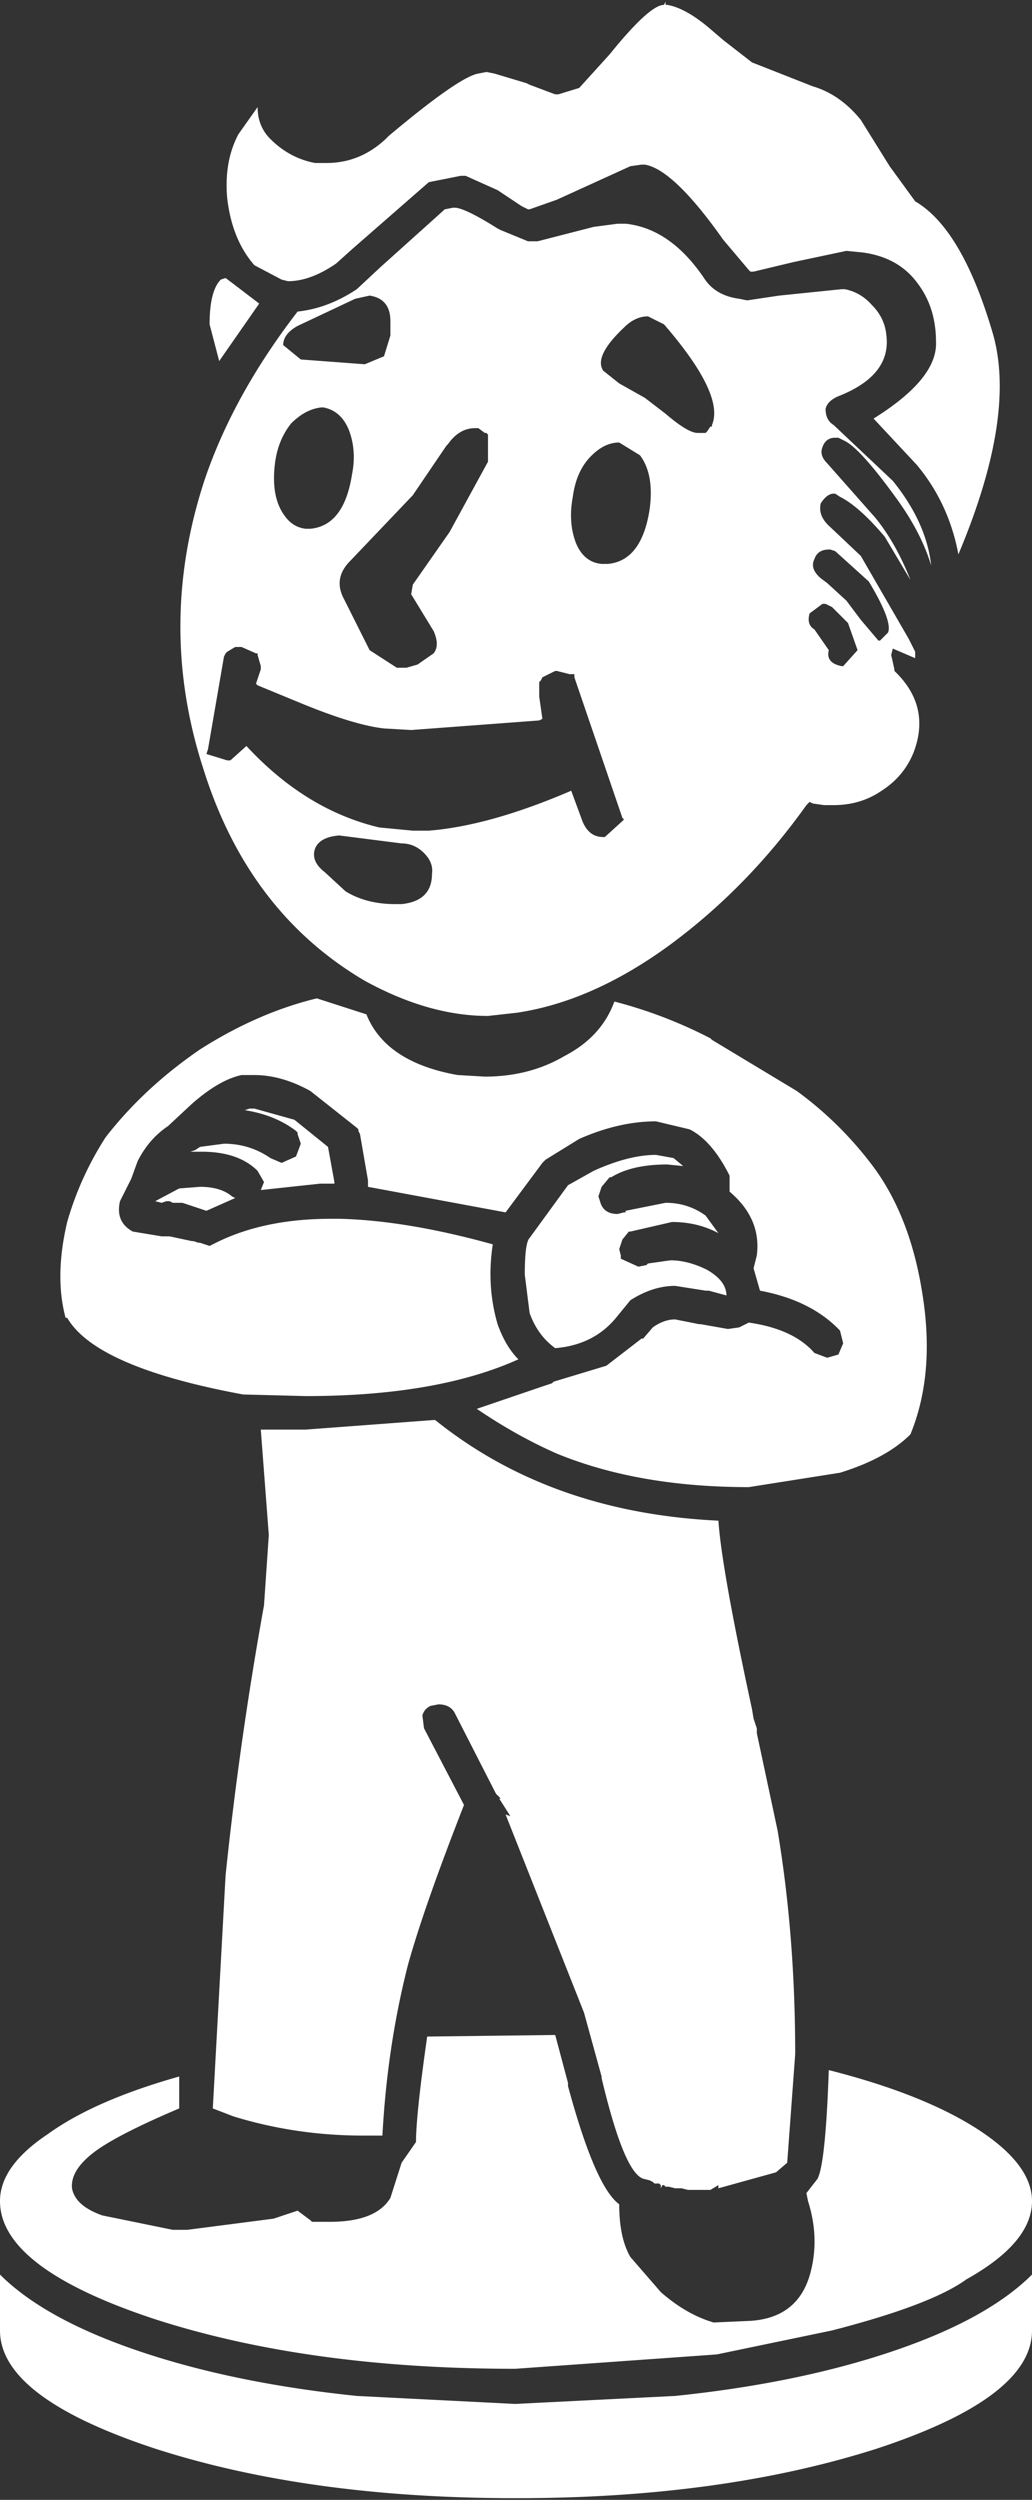 <svg xmlns="http://www.w3.org/2000/svg" width="128pt" height="310pt" viewBox="0 0 128 310"><rect x="0" y="0" width="128" height="310" fill="#333333" stroke="none"/><path d="M128 282.063v6.93c0 5.546-6.418 10.433-19.25 14.655-12.832 4.094-27.715 6.141-44.652 6.141h-.196c-17.066 0-31.953-2.047-44.652-6.14C6.418 299.425 0 294.538 0 288.991v-6.93c3.703 3.696 9.46 6.864 17.266 9.504 7.804 2.641 16.8 4.493 26.988 5.547l19.648.992 19.844-.992c10.188-1.054 19.184-2.906 26.988-5.547 7.805-2.64 13.563-5.808 17.266-9.503m-27.781-9.114l-.2-.988 1.387-1.785c.664-1.32 1.125-5.809 1.39-13.469 7.806 1.98 13.958 4.426 18.458 7.328 4.496 2.906 6.746 5.88 6.746 8.914 0 3.434-2.71 6.668-8.137 9.707-2.91 2.114-8.468 4.223-16.668 6.336l-14.289 2.973-25.004 1.781c-17.066 0-31.953-2.047-44.652-6.14C6.418 283.382 0 278.495 0 272.948c0-2.906 1.984-5.676 5.953-8.32 3.836-2.77 9.262-5.149 16.274-7.129v3.96c-5.293 2.247-8.864 4.095-10.715 5.548-1.856 1.453-2.715 2.906-2.582 4.355.265 1.453 1.523 2.578 3.77 3.367l8.734 1.786h1.785l10.715-1.387 2.976-.992 1.59 1.191.2.195h2.179c3.84 0 6.351-.988 7.543-2.968l1.39-4.36 1.786-2.574c0-2.246.46-6.601 1.386-13.074l15.88-.195 1.585 5.941v.394c2.25 8.32 4.367 13.208 6.352 14.657 0 2.773.46 4.953 1.386 6.539l3.774 4.355c2.117 1.852 4.297 3.106 6.547 3.766l4.566-.2c4.102-.265 6.614-2.374 7.54-6.34.663-2.769.53-5.609-.395-8.515m-67.871-95.668h5.554l15.88-1.187h.195c9.527 7.66 21.234 11.82 35.128 12.48.262 3.961 1.653 11.75 4.165 23.371l.199 1.188.398 1.187v.594l2.578 12.082c1.457 8.715 2.184 17.961 2.184 27.73l-.992 13.47-1.387 1.187-7.145 1.98v-.394l-.992.594h-2.781l-.793-.2h-.793l-.793-.195h-.398l-.2-.2h-.199l-.195.395v-.394l-.2-.2h-.597l-.195-.195-.399-.199-.793-.2c-1.59-.527-3.308-4.687-5.16-12.476v-.199l-2.183-7.922-9.723-24.562.594.199-1.387-2.18h.195l-.593-.594-5.16-10.101c-.4-.66-1.06-.988-1.985-.988l-.992.195c-.528.266-.86.66-.992 1.191l.199 1.582 4.96 9.508c-3.308 8.453-5.624 15.055-6.945 19.809-1.722 6.734-2.777 13.797-3.175 21.191h-2.383c-5.555 0-10.914-.793-16.074-2.375l-2.578-.992 1.585-28.918a451.33 451.33 0 0 1 4.766-33.473l.594-8.715-.992-13.074m-3.575-28.918l.399.2-3.57 1.585-2.977-.992h-1.191l-.399-.199h-.394l-.598.2-.793-.2 2.977-1.582 2.578-.2c1.722 0 3.043.4 3.968 1.188m47.036-2.375h-.2l-.992 1.188-.398 1.187.199.594c.266 1.059.992 1.586 2.184 1.586l.793-.2h.199v-.195l4.96-.992c1.852 0 3.508.528 4.962 1.586l1.59 2.18c-1.723-.926-3.641-1.387-5.758-1.387l-5.16 1.188h-.196l-.797.988-.394 1.191.199.79v.398l2.18.988.992-.195.2-.2 2.776-.394c1.457 0 2.98.395 4.567 1.188 1.586.921 2.383 1.98 2.383 3.168l-2.184-.594h-.398l-3.77-.594c-1.851 0-3.703.594-5.558 1.781l-1.786 2.18c-1.851 2.246-4.363 3.5-7.539 3.762-1.457-1.055-2.515-2.508-3.175-4.356l-.598-4.754c0-2.64.2-4.16.597-4.554l4.762-6.54 3.176-1.78c2.91-1.321 5.492-1.981 7.738-1.981l2.184.394 1.191.993-1.984-.2c-2.91 0-5.227.528-6.945 1.586m-34.332.594v.2H39.69l-7.343.792.398-.992-.797-1.387c-1.586-1.586-3.902-2.375-6.945-2.375h-1.387l.594-.199.594-.398 2.976-.395c2.117 0 4.035.594 5.758 1.781l1.387.598 1.789-.793.594-1.586-.399-1.187v-.2l-.195-.199c-1.723-1.32-3.84-2.176-6.352-2.574l.594-.195h.598l4.96 1.386 4.169 3.364.793 4.359m15.28-13.27l3.372.196c3.707 0 7.012-.856 9.922-2.574 3.043-1.582 5.094-3.829 6.152-6.735a56.756 56.756 0 0 1 11.91 4.559l.196.195 10.52 6.34a44.74 44.74 0 0 1 9.128 8.914c3.176 4.09 5.293 9.309 6.352 15.645 1.187 6.867.726 12.875-1.391 18.023-1.984 1.984-4.895 3.566-8.73 4.754l-11.313 1.785c-9.129 0-17.066-1.387-23.816-4.16-3.305-1.453-6.614-3.3-9.922-5.547l8.136-2.773 1.192-.395.2-.2 6.546-1.98 4.367-3.367h.2l1.19-1.387c.927-.66 1.852-.988 2.778-.988l2.977.594h.199l3.371.594 1.39-.2 1.192-.593c3.703.527 6.414 1.781 8.137 3.765l1.586.594 1.39-.398.594-1.387-.394-1.582c-2.383-2.512-5.692-4.16-9.926-4.953l-.793-2.774.398-1.586c.395-3.035-.726-5.675-3.375-7.921v-1.98c-1.453-2.903-3.11-4.821-4.96-5.743l-4.169-.992c-3.043 0-6.218.726-9.523 2.18l-4.168 2.574-.399.398-4.562 6.137-17.066-3.168v-.793l-.993-5.742-.199-.399v-.195l-.2-.2-5.753-4.554c-2.383-1.32-4.7-1.98-6.945-1.98h-1.59c-1.852.394-3.902 1.582-6.152 3.562l-2.977 2.773c-1.586 1.059-2.844 2.512-3.77 4.36l-.793 2.18-1.39 2.769c-.395 1.719.133 2.973 1.59 3.766l3.57.593h.992l2.777.594h.2l.597.2h.196l1.191.394.793-.395c3.969-1.98 8.734-2.972 14.29-2.972h.991c5.559.133 11.907 1.187 19.051 3.172-.527 3.43-.328 6.734.598 9.902.66 1.848 1.52 3.3 2.578 4.355-6.746 3.04-15.543 4.559-26.395 4.559l-7.738-.2c-12.172-2.245-19.45-5.413-21.828-9.507h-.2c-.925-3.434-.859-7.395.2-11.883 1.059-3.7 2.644-7.2 4.762-10.5 3.175-4.094 7.078-7.722 11.707-10.894 4.765-3.036 9.593-5.149 14.488-6.336l6.152 1.98c1.586 3.961 5.36 6.469 11.313 7.528m-3.176-24.958c.133-.925-.2-1.78-.992-2.574-.793-.793-1.719-1.191-2.778-1.191l-7.742-.988c-1.586.132-2.578.66-2.976 1.585-.395 1.055 0 2.047 1.191 2.97l2.578 2.378c1.723 1.055 3.774 1.582 6.153 1.582h.797c2.511-.262 3.769-1.515 3.769-3.762m6.945-54.074v-.394l-.199-.2h-.2l-.792-.593h-.395c-1.324 0-2.449.66-3.375 1.98l-.199.2-4.168 6.14-7.738 8.121c-1.457 1.45-1.719 3.035-.793 4.754l3.176 6.336 3.37 2.18h1.192l1.39-.399 1.985-1.383c.528-.66.528-1.585 0-2.773L51 73.691l.2-1.187 4.566-6.535 4.761-8.715V54.28m16.274.594c-1.324 0-2.582.66-3.77 1.98-1.058 1.192-1.722 2.774-1.984 4.754-.399 2.114-.266 4.028.394 5.746.66 1.582 1.72 2.442 3.176 2.575h.793c2.778-.266 4.5-2.508 5.16-6.735.399-2.906 0-5.148-1.191-6.734L76.8 54.875M31.949 81.219v-.196h-.199l-1.785-.793h-.793l-.992.594-.2.2-.199.394-1.984 11.488-.195.594 2.578.793h.398l1.985-1.785c4.894 5.285 10.382 8.652 16.468 10.101l4.168.399h1.985c5.027-.399 10.914-2.047 17.664-4.953l1.386 3.765c.532 1.32 1.391 1.98 2.582 1.98h.2l2.18-1.98.199-.199-.2-.2-5.953-17.429v-.394h-.594l-1.59-.399h-.195l-1.59.793-.199.399-.195.195v1.785l.394 2.77-.394.199L51 90.527l-3.371-.195c-2.383-.266-5.691-1.254-9.922-2.973l-5.758-2.375-.199-.199.598-1.781v-.399l-.399-1.386m3.375-17.23c.66.921 1.52 1.452 2.578 1.581h.598c2.777-.261 4.496-2.507 5.16-6.73.395-1.985.262-3.832-.398-5.547-.66-1.586-1.719-2.512-3.176-2.773h-.2c-1.32.132-2.577.792-3.769 1.98-1.058 1.32-1.719 2.906-1.984 4.754-.395 2.906 0 5.148 1.191 6.734m-7.937-29.316l.593-.195.793.593 3.375 2.575-4.96 7.128-1.192-4.554c0-2.774.465-4.621 1.39-5.547m21.036 6.933v-1.78c0-1.848-.86-2.907-2.578-3.169l-1.79.395-7.144 3.367c-1.187.66-1.785 1.453-1.785 2.375l2.184 1.785 7.937.594 2.383-.992.793-2.575m53.976 33.278h-.394l-1.59 1.187c-.262.926-.066 1.586.598 1.98l1.785 2.575c-.266 1.059.266 1.719 1.586 1.98h.199l1.785-1.98-1.187-3.367-1.985-1.98-.797-.395m1.192-6.54l-.594-.195h-.2c-.925 0-1.519.395-1.784 1.188-.399.793-.133 1.586.793 2.375l.793.594 2.382 2.18 1.786 2.378 2.183 2.575h.2l.992-.993c.394-.922-.399-3.035-2.383-6.336l-4.168-3.765M82.355 40.219l-1.984-.989c-1.058 0-2.05.461-2.976 1.387-2.512 2.375-3.372 4.156-2.579 5.348l1.985 1.582 3.176 1.785 2.578 1.98c1.851 1.583 3.175 2.376 3.968 2.376h.993l.199-.2.398-.593h.196v-.196c1.058-2.511-.926-6.668-5.954-12.48m10.32-2.969l3.97-.594 7.738-.793h.398c1.324.262 2.45.922 3.375 1.98 1.059 1.055 1.653 2.31 1.785 3.762.399 3.301-1.59 5.813-5.953 7.528-.925.394-1.457.926-1.59 1.586 0 .922.332 1.582.993 1.98l7.343 6.93c2.778 3.434 4.368 6.934 4.762 10.5-.793-2.64-2.18-5.348-4.164-8.121-3.043-4.227-5.227-6.668-6.55-7.328l-.794-.399h-.398c-.793 0-1.32.399-1.586 1.192-.266.66-.067 1.32.594 1.98l5.953 6.734c1.722 2.11 3.176 4.688 4.367 7.723l-3.176-5.347c-2.117-2.508-3.969-4.16-5.555-4.954l-.597-.394h-.2c-.527 0-1.058.394-1.585 1.187-.266 1.059.132 2.047 1.191 2.973l3.77 3.563 5.953 10.3.793 1.586v.793l-2.778-1.191-.199.793.399 1.785v.195c3.043 2.906 3.836 6.274 2.382 10.102-.796 1.98-2.117 3.566-3.968 4.754-1.723 1.187-3.707 1.785-5.957 1.785h-1.188l-1.39-.2-.399-.199-.394.399c-4.895 6.863-10.586 12.676-17.067 17.43-6.351 4.62-12.637 7.394-18.855 8.316l-3.57.398c-4.895 0-9.989-1.453-15.282-4.359-9.656-5.676-16.34-14.457-20.043-26.344-3.836-11.883-3.77-23.832.2-35.847 2.378-7 6.218-13.934 11.507-20.797 2.516-.266 4.961-1.192 7.344-2.774l2.976-2.773 7.938-7.133.992-.195h.399c.925.133 2.644.988 5.16 2.574l.394.2 3.375 1.386h1.192l6.945-1.785 2.977-.395h.992c3.703.395 6.945 2.64 9.722 6.735.926 1.453 2.383 2.308 4.368 2.574l.992.199m8.136-26.543c2.25.66 4.235 2.047 5.954 4.16l3.574 5.742 3.172 4.36c3.84 2.246 7.011 7.593 9.527 16.043 2.117 6.867.727 16.11-4.168 27.73-.793-4.226-2.512-7.922-5.16-11.094l-5.36-5.742c5.294-3.3 7.876-6.472 7.743-9.508 0-2.773-.727-5.148-2.184-7.128-1.586-2.247-3.902-3.567-6.945-3.965l-1.985-.196-6.55 1.387-4.961 1.188h-.395l-.199-.2-3.176-3.761c-4.101-5.813-7.344-8.914-9.722-9.309h-.399l-1.39.195-9.13 4.16-3.37 1.188h-.2l-.793-.395-2.976-1.98-3.969-1.781h-.598l-3.968.789-9.524 8.32-1.984 1.781c-2.117 1.454-4.102 2.18-5.953 2.18l-.797-.2-3.371-1.78c-1.852-2.114-2.977-4.887-3.375-8.32-.266-3.036.199-5.676 1.39-7.923l2.38-3.367c0 1.586.53 2.906 1.59 3.961 1.585 1.586 3.437 2.578 5.554 2.973h1.39c2.778 0 5.227-.992 7.344-2.973l.395-.394c5.82-4.887 9.527-7.461 11.113-7.727l.992-.195.992.195 3.97 1.191.397.196 3.176 1.191h.395l2.582-.793 3.77-4.16c3.308-4.094 5.554-6.14 6.745-6.14l.2-.395v.394h.199c1.586.266 3.437 1.32 5.555 3.168l1.39 1.192 3.57 2.773 7.543 2.969" fill="#fff"/></svg>